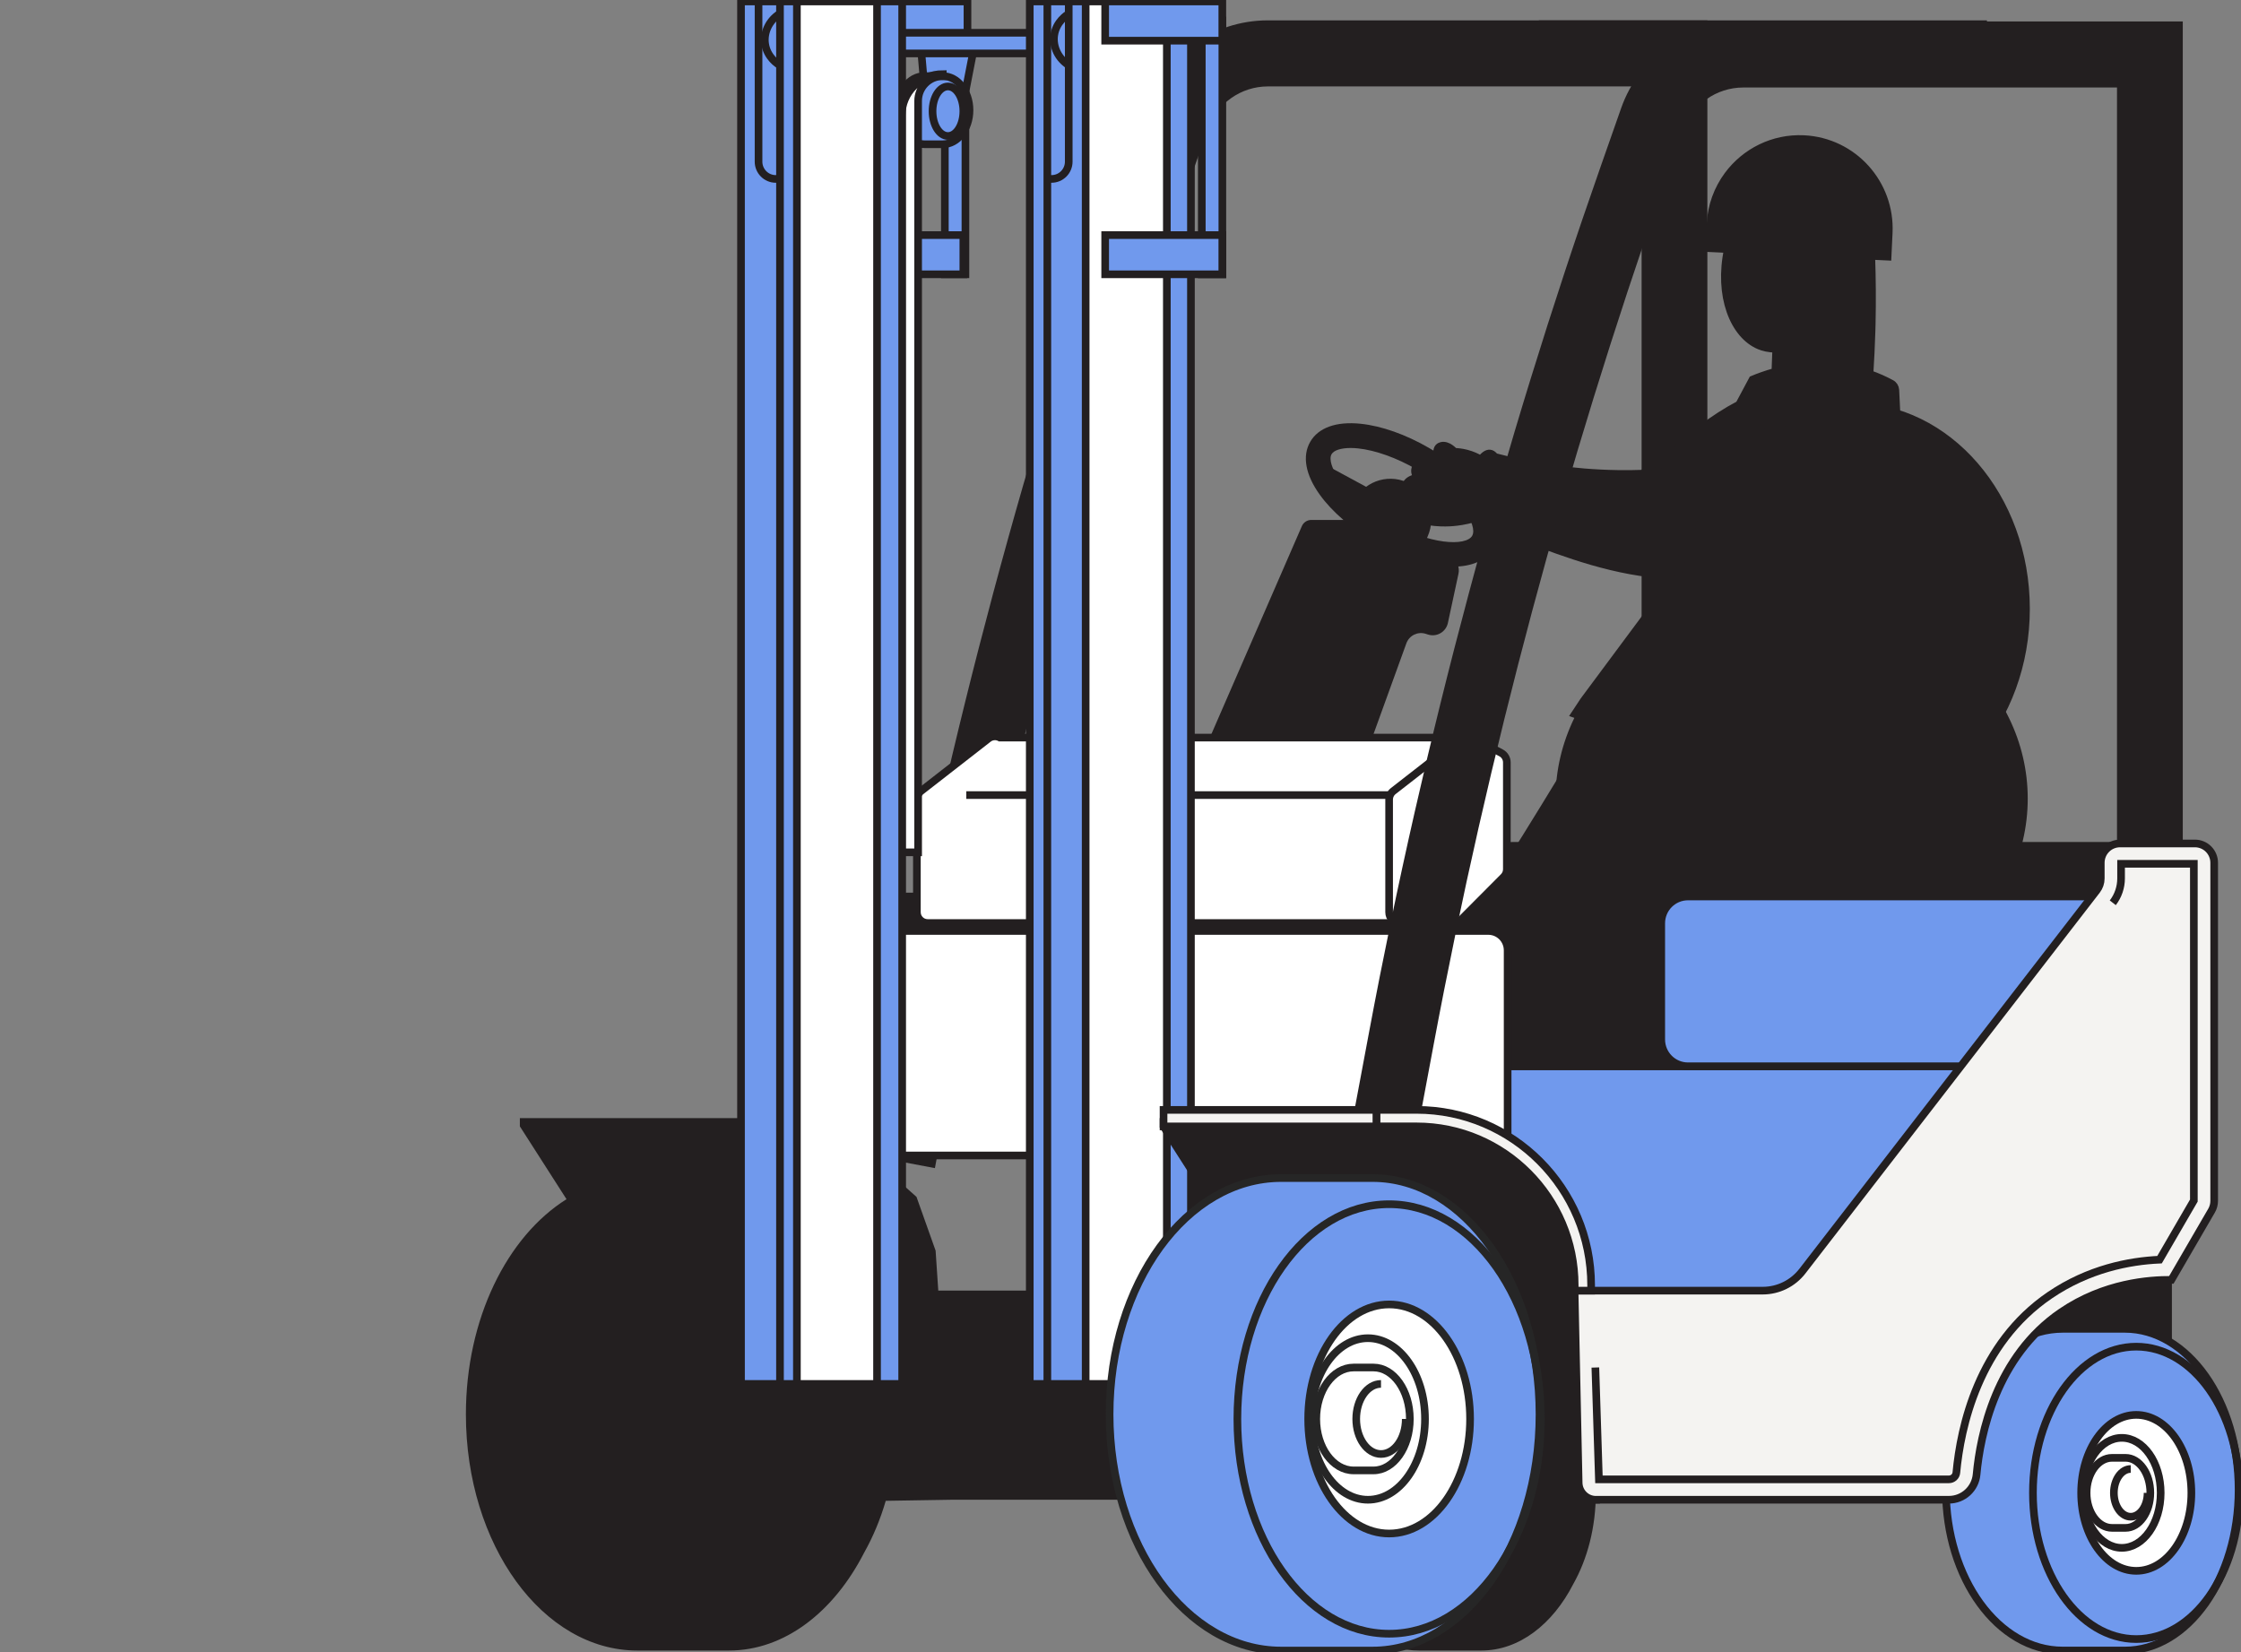 <svg width="293" height="216" viewBox="0 0 293 216" fill="none" xmlns="http://www.w3.org/2000/svg">
<rect x="0" y="0" width="293" height="216" fill="#808080" stroke="none"/>
<g clip-path="url(#clip0_4912_19679)">
<path d="M234.25 130.873C251.021 130.873 264.616 119.03 264.616 104.421C264.616 89.812 251.021 77.969 234.25 77.969C217.478 77.969 203.883 89.812 203.883 104.421C203.883 119.03 217.478 130.873 234.25 130.873Z" fill="#231F20" stroke="#231F20" stroke-miterlimit="10" stroke-linecap="round"/>
<path d="M283.964 159.484H256.824V184.318H283.964V159.484Z" fill="#231F20"/>
<path d="M189.938 74.093C187.056 74.093 183.427 73.011 179.748 70.878C176.726 69.126 174.174 66.928 172.562 64.692C170.682 62.087 170.234 59.63 171.304 57.772C172.369 55.917 174.713 55.075 177.902 55.407C180.64 55.692 183.81 56.812 186.828 58.564C193.661 62.525 197.29 68.162 195.273 71.67C194.34 73.293 192.414 74.093 189.938 74.093ZM176.601 58.575C175.334 58.575 174.39 58.869 174.094 59.391C173.723 60.034 174.148 61.367 175.171 62.792C176.506 64.643 178.762 66.566 181.36 68.075C186.972 71.327 191.693 71.419 192.478 70.055C193.263 68.688 190.821 64.628 185.213 61.371C182.615 59.863 179.828 58.865 177.564 58.629C177.227 58.594 176.904 58.575 176.601 58.575Z" fill="#231F20"/>
<path d="M183.971 63.067L183.968 63.065C181.28 61.857 178.126 63.065 176.923 65.765L171.837 77.174C170.634 79.873 171.837 83.041 174.524 84.25L174.528 84.251C177.215 85.46 180.369 84.251 181.573 81.552L186.659 70.143C187.862 67.444 186.659 64.275 183.971 63.067Z" fill="#231F20"/>
<path d="M278.266 110.09H197.765C196.1 110.09 194.75 111.446 194.75 113.118V129.195C194.75 130.867 196.1 132.223 197.765 132.223H278.266C279.931 132.223 281.281 130.867 281.281 129.195V113.118C281.281 111.446 279.931 110.09 278.266 110.09Z" fill="#231F20"/>
<path d="M182.384 67.982L189.817 72.88C190.518 73.345 190.867 74.195 190.689 75.017L189.305 81.454C189.051 82.627 187.852 83.328 186.715 82.97L186.389 82.867C185.353 82.543 184.246 83.092 183.875 84.116L178.088 100.098L168.684 97.668L182.388 67.978L182.384 67.982Z" fill="#231F20"/>
<path d="M171.443 67.982H182.387L170.564 100.913L156.59 100.102L170.211 68.794C170.423 68.302 170.909 67.982 171.443 67.982Z" fill="#231F20"/>
<path d="M122.238 152.732L113.785 151.136L116.845 134.8C124.031 96.431 134.236 58.309 147.17 21.493L149.798 14.008C152.183 7.221 158.6 2.662 165.763 2.662H223.231V110.142H214.631V11.3H165.763C162.236 11.3 159.077 13.544 157.906 16.884L155.278 24.368C142.487 60.769 132.4 98.461 125.294 136.4L122.234 152.736L122.238 152.732Z" fill="#231F20"/>
<path d="M247.17 69.061C247.284 64.072 246.806 59.569 246.081 55.688C246.294 55.666 246.741 55.589 247.2 55.262C247.477 55.064 247.67 54.839 247.799 54.648C247.913 54.477 247.966 54.275 247.955 54.07C247.905 53.045 247.856 52.024 247.807 50.996C247.788 50.642 247.587 50.318 247.272 50.15C246.423 49.693 245.456 49.252 244.375 48.878L244.436 48.779C244.549 47.012 244.637 45.191 244.694 43.317C244.701 42.998 244.709 42.678 244.72 42.358C244.788 39.295 244.762 36.359 244.663 33.563L244.671 33.456L246.794 33.556L246.847 32.405L246.942 30.444C247.246 23.98 242.278 18.492 235.843 18.187C231.82 17.997 228.175 19.878 225.934 22.891C224.592 24.7 223.75 26.917 223.636 29.335C223.587 30.421 222.669 31.255 221.589 31.206L221.027 31.179L220.971 32.329L223.488 32.451L225.912 32.565C224.615 38.648 226.662 43.824 230.075 45.21C230.477 45.374 231.198 45.606 232.233 45.595L232.119 48.608C230.879 48.943 229.863 49.328 229.139 49.632C228.558 50.722 227.974 51.807 227.394 52.897C224.16 54.584 220.606 57.25 217.061 60.754C216.632 60.621 216.318 60.67 216.139 60.724C215.635 60.868 215.214 61.306 214.96 61.927C213.841 61.969 212.692 61.984 211.517 61.965C205.503 61.878 200.099 60.971 195.439 59.745C195.2 59.417 194.972 59.31 194.786 59.295C194.419 59.265 193.998 59.577 193.611 60.099L193.535 60.038C193.103 59.787 192.496 59.493 191.73 59.295C191.127 59.139 190.585 59.086 190.156 59.074C190.073 58.983 189.258 58.088 188.458 58.301C188.382 58.32 188.215 58.37 188.082 58.514C187.809 58.823 187.851 59.406 188.188 59.989C187.76 59.989 185.568 59.989 185.109 61.059C185.083 61.116 184.874 61.634 185.132 62.064C185.246 62.258 185.416 62.365 185.526 62.422C184.707 62.533 184.108 62.822 183.881 63.294C183.854 63.352 183.695 63.675 183.808 64.014C183.964 64.483 184.59 64.799 185.45 64.845V64.868C184.798 64.852 184.294 65.081 184.157 65.37C184.051 65.599 184.07 65.82 184.07 65.82C184.07 65.82 184.085 65.98 184.161 66.136C184.256 66.326 184.571 66.494 185.011 66.582C184.392 66.635 183.915 66.913 183.79 67.313C183.733 67.492 183.748 67.69 183.808 67.823C184.184 68.65 186.721 68.2 186.846 68.181C187.908 68.345 188.833 68.353 189.55 68.318C189.997 68.295 190.824 68.231 191.836 68.002C192.587 67.835 193.228 67.625 193.74 67.423C193.998 67.595 194.237 67.69 194.407 67.739C194.43 67.907 194.453 68.071 194.476 68.223C195.643 68.783 197.414 69.59 199.621 70.432C204.543 72.306 211.35 74.896 218.316 75.182L218.422 76.347L207.076 91.617C206.693 92.199 206.31 92.782 205.924 93.365C206.853 93.692 207.778 94.02 208.703 94.344C205.772 99.291 202.731 104.304 199.58 109.373C196.804 113.829 194.032 118.19 191.267 122.453C190.873 122.578 190.646 122.776 190.513 122.929C190.081 123.431 189.997 124.235 190.259 125.122C189.641 126.117 188.988 127.114 188.298 128.128C184.95 133.014 181.359 137.113 177.844 140.537C177.726 140.441 177.267 140.099 176.763 140.221C176.763 140.221 176.331 140.327 176.001 140.898C175.785 141.279 175.845 141.942 176.054 142.711H176.05C175.553 143.035 175.06 143.355 174.567 143.675C174.192 143.386 172.326 141.999 170.146 142.521C169.619 142.647 169.175 142.86 168.819 143.085C168.064 144.113 167.309 145.141 166.555 146.17C167.469 146.84 168.379 147.518 169.289 148.188C176.277 153.395 183.266 158.598 190.255 163.801C190.646 163.107 191.036 162.414 191.427 161.721C191.65 161.824 191.878 161.923 192.121 162.014C196.629 156.69 201.237 150.283 205.362 142.692C206.383 140.822 207.319 138.975 208.18 137.158C208.745 136.914 209.173 136.499 209.363 135.981C209.56 135.444 209.447 134.93 209.359 134.66C210.978 130.367 212.643 126.817 213.974 124.201L220.239 113.498C220.652 113.258 221.111 112.931 221.558 112.489C222.226 111.83 222.631 111.156 222.87 110.676C223.902 110.245 224.983 109.659 226.052 108.874C229.249 106.524 230.697 103.58 231.262 102.236V102.228C232.957 102.818 234.652 103.405 236.347 103.991C240.53 97.33 246.802 85.085 247.17 69.057V69.061Z" fill="#231F20" stroke="#231F20" stroke-miterlimit="10" stroke-linecap="round"/>
<path d="M208.66 195.192C208.66 193.345 208.47 191.563 208.125 189.875C206.563 180.628 200.689 173.749 193.674 173.749H185.536C184.338 173.749 183.173 173.943 182.055 174.305C183.026 173.318 184.11 172.393 185.335 171.559C191 167.701 196.912 167.32 199.737 167.339C201.489 164.322 203.241 161.302 204.997 158.285C205.22 157.901 205.338 157.459 205.338 157.013V112.805C205.338 111.411 204.212 110.279 202.824 110.279H193.025C191.637 110.279 190.511 111.411 190.511 112.805V114.857C190.511 115.417 190.325 115.962 189.984 116.404C187.019 120.239 184.057 124.075 181.092 127.906L135.621 168.744H122.675L122.326 163.522L119.827 156.491L111.026 148.657L100.624 146.196H67.971V147.274L74.069 156.796C66.31 161.656 60.914 172.416 60.914 184.92C60.914 201.98 70.955 215.809 83.34 215.809H95.296C102.577 215.809 109.016 210.763 112.983 203.012C114.135 200.966 115.091 198.689 115.808 196.232L124.495 196.091H170.292C170.785 207.095 177.417 215.809 185.528 215.809H193.666C198.622 215.809 203.006 212.374 205.706 207.099C207.545 203.831 208.648 199.698 208.648 195.196L208.66 195.192Z" fill="#231F20"/>
<path d="M259.284 139.416H193.992V172.564H259.284V139.416Z" fill="#7099ED" stroke="#231F20" stroke-miterlimit="10"/>
<path d="M248.448 117.215H118.567C116.638 117.215 115.074 118.785 115.074 120.723V135.908C115.074 137.846 116.638 139.416 118.567 139.416H248.448C250.377 139.416 251.941 137.846 251.941 135.908V120.723C251.941 118.785 250.377 117.215 248.448 117.215Z" fill="#231F20" stroke="#231F20" stroke-miterlimit="10"/>
<path d="M102.531 121.725H194.591C195.986 121.725 197.116 122.863 197.116 124.261V151.079H102.531V121.725Z" fill="white" stroke="#231F20" stroke-miterlimit="10"/>
<path d="M128.271 120.681H121.282C120.505 120.681 119.879 120.049 119.879 119.272V104.547C119.879 104.113 120.08 103.698 120.421 103.431L129.223 96.576C129.659 96.237 130.25 96.183 130.736 96.442H193.994L190.017 120.681H128.271Z" fill="white" stroke="#231F20" stroke-miterlimit="10"/>
<path d="M191.01 120.27L196.603 114.652C196.865 114.39 197.013 114.028 197.013 113.655V99.688C197.013 99.162 196.725 98.682 196.262 98.439L192.478 96.443C191.992 96.188 191.397 96.237 190.965 96.576L182.163 103.432C181.822 103.698 181.621 104.11 181.621 104.548V119.273C181.621 120.053 182.251 120.682 183.024 120.682H190.013C190.385 120.682 190.741 120.533 191.006 120.27H191.01Z" fill="white" stroke="#231F20" stroke-miterlimit="10"/>
<path d="M126.336 103.957H181.62" stroke="#231F20" stroke-miterlimit="10"/>
<path d="M126.224 5.363H123.535V35.864H126.224V5.363Z" fill="#7099ED" stroke="#231F20" stroke-miterlimit="10"/>
<path d="M126.492 0.191H111.176V5.318H126.492V0.191Z" fill="#7099ED" stroke="#231F20" stroke-miterlimit="10"/>
<path d="M125.953 30.738H110.637V35.865H125.953V30.738Z" fill="#7099ED" stroke="#231F20" stroke-miterlimit="10"/>
<path d="M125.147 17.511H121.386L120.309 5.098H127.567L125.147 17.511Z" fill="#7099ED" stroke="#231F20" stroke-miterlimit="10"/>
<path d="M123.267 9.953H120.848C118.918 9.953 117.355 11.949 117.355 14.406C117.355 16.862 118.918 18.858 120.848 18.858H123.267C125.197 18.858 126.76 16.862 126.76 14.406C126.76 11.949 125.197 9.953 123.267 9.953Z" fill="#7099ED" stroke="#231F20" stroke-miterlimit="10"/>
<path d="M123.939 17.78C125.051 17.78 125.953 16.33 125.953 14.542C125.953 12.754 125.051 11.305 123.939 11.305C122.827 11.305 121.926 12.754 121.926 14.542C121.926 16.33 122.827 17.78 123.939 17.78Z" fill="#7099ED" stroke="#231F20" stroke-miterlimit="10"/>
<path d="M120.041 111.443H117.891V15.085C117.891 12.11 120.302 9.688 123.264 9.688V9.958C121.485 9.958 120.041 11.409 120.041 13.195V111.443Z" fill="white" stroke="#231F20" stroke-miterlimit="10"/>
<path d="M148.526 4.285H113.324V6.986H148.526V4.285Z" fill="#7099ED" stroke="#231F20" stroke-miterlimit="10"/>
<path d="M155.709 0.191H134.637V180.949H155.709V0.191Z" fill="#7099ED" stroke="#231F20" stroke-miterlimit="10"/>
<path d="M152.559 0.191H141.945V180.949H152.559V0.191Z" fill="white" stroke="#231F20" stroke-miterlimit="10"/>
<path d="M136.934 0.191V180.949" stroke="#231F20" stroke-miterlimit="10"/>
<path d="M139.732 0.191V21.136C139.732 22.385 138.723 23.395 137.483 23.395H136.934" stroke="#231F20" stroke-miterlimit="10"/>
<path d="M139.731 1.799C139.527 1.921 138.078 2.831 137.832 4.61C137.623 6.122 138.366 7.661 139.731 8.529" stroke="#231F20" stroke-miterlimit="10"/>
<path d="M117.955 0.191H96.883V180.949H117.955V0.191Z" fill="#7099ED" stroke="#231F20" stroke-miterlimit="10"/>
<path d="M114.669 0.191H104.191V180.949H114.669V0.191Z" fill="white" stroke="#231F20" stroke-miterlimit="10"/>
<path d="M101.98 0.191V180.949" stroke="#231F20" stroke-miterlimit="10"/>
<path d="M99.176 0.191V21.136C99.176 22.385 100.184 23.395 101.424 23.395H101.974" stroke="#231F20" stroke-miterlimit="10"/>
<path d="M101.934 8.529C101.729 8.407 100.28 7.497 100.034 5.718C99.825 4.206 100.568 2.668 101.934 1.799" stroke="#231F20" stroke-miterlimit="10"/>
<path d="M159.817 2.668H157.129V35.869H159.817V2.668Z" fill="#7099ED" stroke="#231F20" stroke-miterlimit="10"/>
<path d="M159.812 0.191H144.496V5.318H159.812V0.191Z" fill="#7099ED" stroke="#231F20" stroke-miterlimit="10"/>
<path d="M159.812 30.738H144.496V35.865H159.812V30.738Z" fill="#7099ED" stroke="#231F20" stroke-miterlimit="10"/>
<path d="M278.998 117.215H220.692C218.763 117.215 217.199 118.785 217.199 120.723V135.908C217.199 137.846 218.763 139.416 220.692 139.416H278.998C280.927 139.416 282.491 137.846 282.491 135.908V120.723C282.491 118.785 280.927 117.215 278.998 117.215Z" fill="#7099ED" stroke="#231F20" stroke-miterlimit="10"/>
<path d="M184.394 152.873L175.941 151.277L179.002 134.941C186.188 96.571 196.392 58.449 209.327 21.633L211.954 14.149C214.34 7.362 220.756 2.803 227.919 2.803H285.387V110.279H276.787V11.441H227.919C224.392 11.441 221.234 13.684 220.062 17.025L217.434 24.509C204.643 60.91 194.557 98.601 187.45 136.541L184.39 152.876L184.394 152.873Z" fill="#231F20"/>
<path d="M190.583 61.662L184.133 64.631L185.476 67.574L191.926 64.605L190.583 61.662Z" fill="#231F20"/>
<path d="M174.012 61.161L172.484 64.012L179.473 67.791L181.001 64.941L174.012 61.161Z" fill="#231F20"/>
<path d="M259.783 2.666H201.199V10.493H259.783V2.666Z" fill="#231F20"/>
<path d="M152.127 146.195V147.277L183.65 196.494L208.655 196.09L206.482 163.525L203.983 156.49L195.182 148.656L184.78 146.195H151.676" fill="#231F20"/>
<path d="M152.127 146.195V147.277L183.65 196.494L208.655 196.09L206.482 163.525L203.983 156.49L195.182 148.656L184.78 146.195H151.676" stroke="#231F20" stroke-miterlimit="10"/>
<path d="M179.457 154.031H167.5C155.116 154.031 145.074 167.861 145.074 184.92C145.074 201.98 155.116 215.81 167.5 215.81H179.457C191.512 215.81 201.284 201.98 201.284 184.92C201.284 167.861 191.512 154.031 179.457 154.031Z" fill="#7099ED" stroke="#262626" stroke-miterlimit="10"/>
<path d="M181.623 200.507C187.468 200.507 192.206 193.802 192.206 185.531C192.206 177.26 187.468 170.555 181.623 170.555C175.778 170.555 171.039 177.26 171.039 185.531C171.039 193.802 175.778 200.507 181.623 200.507Z" fill="white" stroke="#262626" stroke-miterlimit="10"/>
<path d="M183.797 185.529C183.797 188.058 182.349 190.111 180.559 190.111C178.769 190.111 177.32 188.058 177.32 185.529C177.32 183 178.769 180.947 180.559 180.947" stroke="#262626" stroke-miterlimit="10"/>
<path d="M178.849 196.092C182.971 196.092 186.312 191.364 186.312 185.531C186.312 179.697 182.971 174.969 178.849 174.969C174.728 174.969 171.387 179.697 171.387 185.531C171.387 191.364 174.728 196.092 178.849 196.092Z" stroke="#262626" stroke-miterlimit="10"/>
<path d="M181.621 213.608C192.579 213.608 201.461 201.037 201.461 185.53C201.461 170.022 192.579 157.451 181.621 157.451C170.664 157.451 161.781 170.022 161.781 185.53C161.781 201.037 170.664 213.608 181.621 213.608Z" stroke="#262626" stroke-miterlimit="10"/>
<path d="M179.579 178.803H176.978C174.282 178.803 172.094 181.815 172.094 185.529C172.094 189.243 174.282 192.255 176.978 192.255H179.579C182.203 192.255 184.331 189.243 184.331 185.529C184.331 181.815 182.203 178.803 179.579 178.803Z" stroke="#262626" stroke-miterlimit="10"/>
<path d="M277.826 173.748H269.689C261.255 173.748 254.418 183.163 254.418 194.776C254.418 206.389 261.255 215.805 269.689 215.805H277.826C286.032 215.805 292.687 206.389 292.687 194.776C292.687 183.163 286.036 173.748 277.826 173.748Z" fill="#7099ED" stroke="#231F20" stroke-miterlimit="10"/>
<path d="M279.306 205.388C283.286 205.388 286.511 200.823 286.511 195.192C286.511 189.561 283.286 184.996 279.306 184.996C275.327 184.996 272.102 189.561 272.102 195.192C272.102 200.823 275.327 205.388 279.306 205.388Z" fill="white" stroke="#231F20" stroke-miterlimit="10"/>
<path d="M280.785 195.192C280.785 196.913 279.799 198.311 278.582 198.311C277.365 198.311 276.379 196.913 276.379 195.192C276.379 193.47 277.365 192.072 278.582 192.072" stroke="#231F20" stroke-miterlimit="10"/>
<path d="M277.417 202.382C280.224 202.382 282.499 199.162 282.499 195.191C282.499 191.22 280.224 188 277.417 188C274.611 188 272.336 191.22 272.336 195.191C272.336 199.162 274.611 202.382 277.417 202.382Z" stroke="#231F20" stroke-miterlimit="10"/>
<path d="M279.304 214.309C286.764 214.309 292.811 205.75 292.811 195.192C292.811 184.635 286.764 176.076 279.304 176.076C271.844 176.076 265.797 184.635 265.797 195.192C265.797 205.75 271.844 214.309 279.304 214.309Z" stroke="#231F20" stroke-miterlimit="10"/>
<path d="M277.909 190.613H276.138C274.303 190.613 272.812 192.662 272.812 195.191C272.812 197.72 274.303 199.77 276.138 199.77H277.909C279.695 199.77 281.144 197.72 281.144 195.191C281.144 192.662 279.695 190.613 277.909 190.613Z" stroke="#231F20" stroke-miterlimit="10"/>
<path d="M208.654 196.091H254.807C256.684 196.091 258.254 194.663 258.429 192.785C258.914 187.552 260.977 177.356 269.49 171.563C275.155 167.704 281.067 167.324 283.892 167.343C285.644 164.326 287.396 161.306 289.152 158.289C289.376 157.904 289.493 157.463 289.493 157.017V112.808C289.493 111.414 288.367 110.283 286.979 110.283H277.18C275.793 110.283 274.666 111.414 274.666 112.808V114.861C274.666 115.421 274.48 115.966 274.139 116.408C261.311 133.003 248.486 149.601 235.657 166.196C234.414 167.807 232.495 168.752 230.462 168.752H205.867L206.402 193.882C206.428 195.112 207.429 196.095 208.651 196.095L208.654 196.091Z" fill="#F4F3F1" stroke="#231F20" stroke-miterlimit="10"/>
<path d="M276.236 118.041C276.938 117.135 277.321 116.004 277.321 114.857V112.945H286.835V156.975L282.349 164.703C278.405 164.878 273.081 165.895 268 169.353C258.66 175.714 256.339 186.607 255.786 192.537C255.74 193.044 255.319 193.425 254.807 193.425H209.052L208.586 178.803" stroke="#231F20" stroke-miterlimit="10"/>
<path d="M208.033 168.749H205.883V168.044C205.883 156.591 196.608 147.275 185.205 147.275H179.953V145.115H185.205C197.791 145.115 208.033 155.399 208.033 168.044V168.749Z" fill="#F4F3F1" stroke="#231F20" stroke-miterlimit="10"/>
<path d="M179.959 145.119H152.129V147.279H179.959V145.119Z" fill="#F4F3F1" stroke="#231F20" stroke-miterlimit="10"/>
<path d="M242.046 106.045C254.662 106.045 264.89 94.202 264.89 79.593C264.89 64.984 254.662 53.141 242.046 53.141C229.43 53.141 219.203 64.984 219.203 79.593C219.203 94.202 229.43 106.045 242.046 106.045Z" fill="#231F20" stroke="#231F20" stroke-miterlimit="10" stroke-linecap="round"/>
</g>
<defs>
<clipPath id="clip0_4912_19679">
<rect width="293" height="216" fill="white"/>
</clipPath>
</defs>
</svg>
